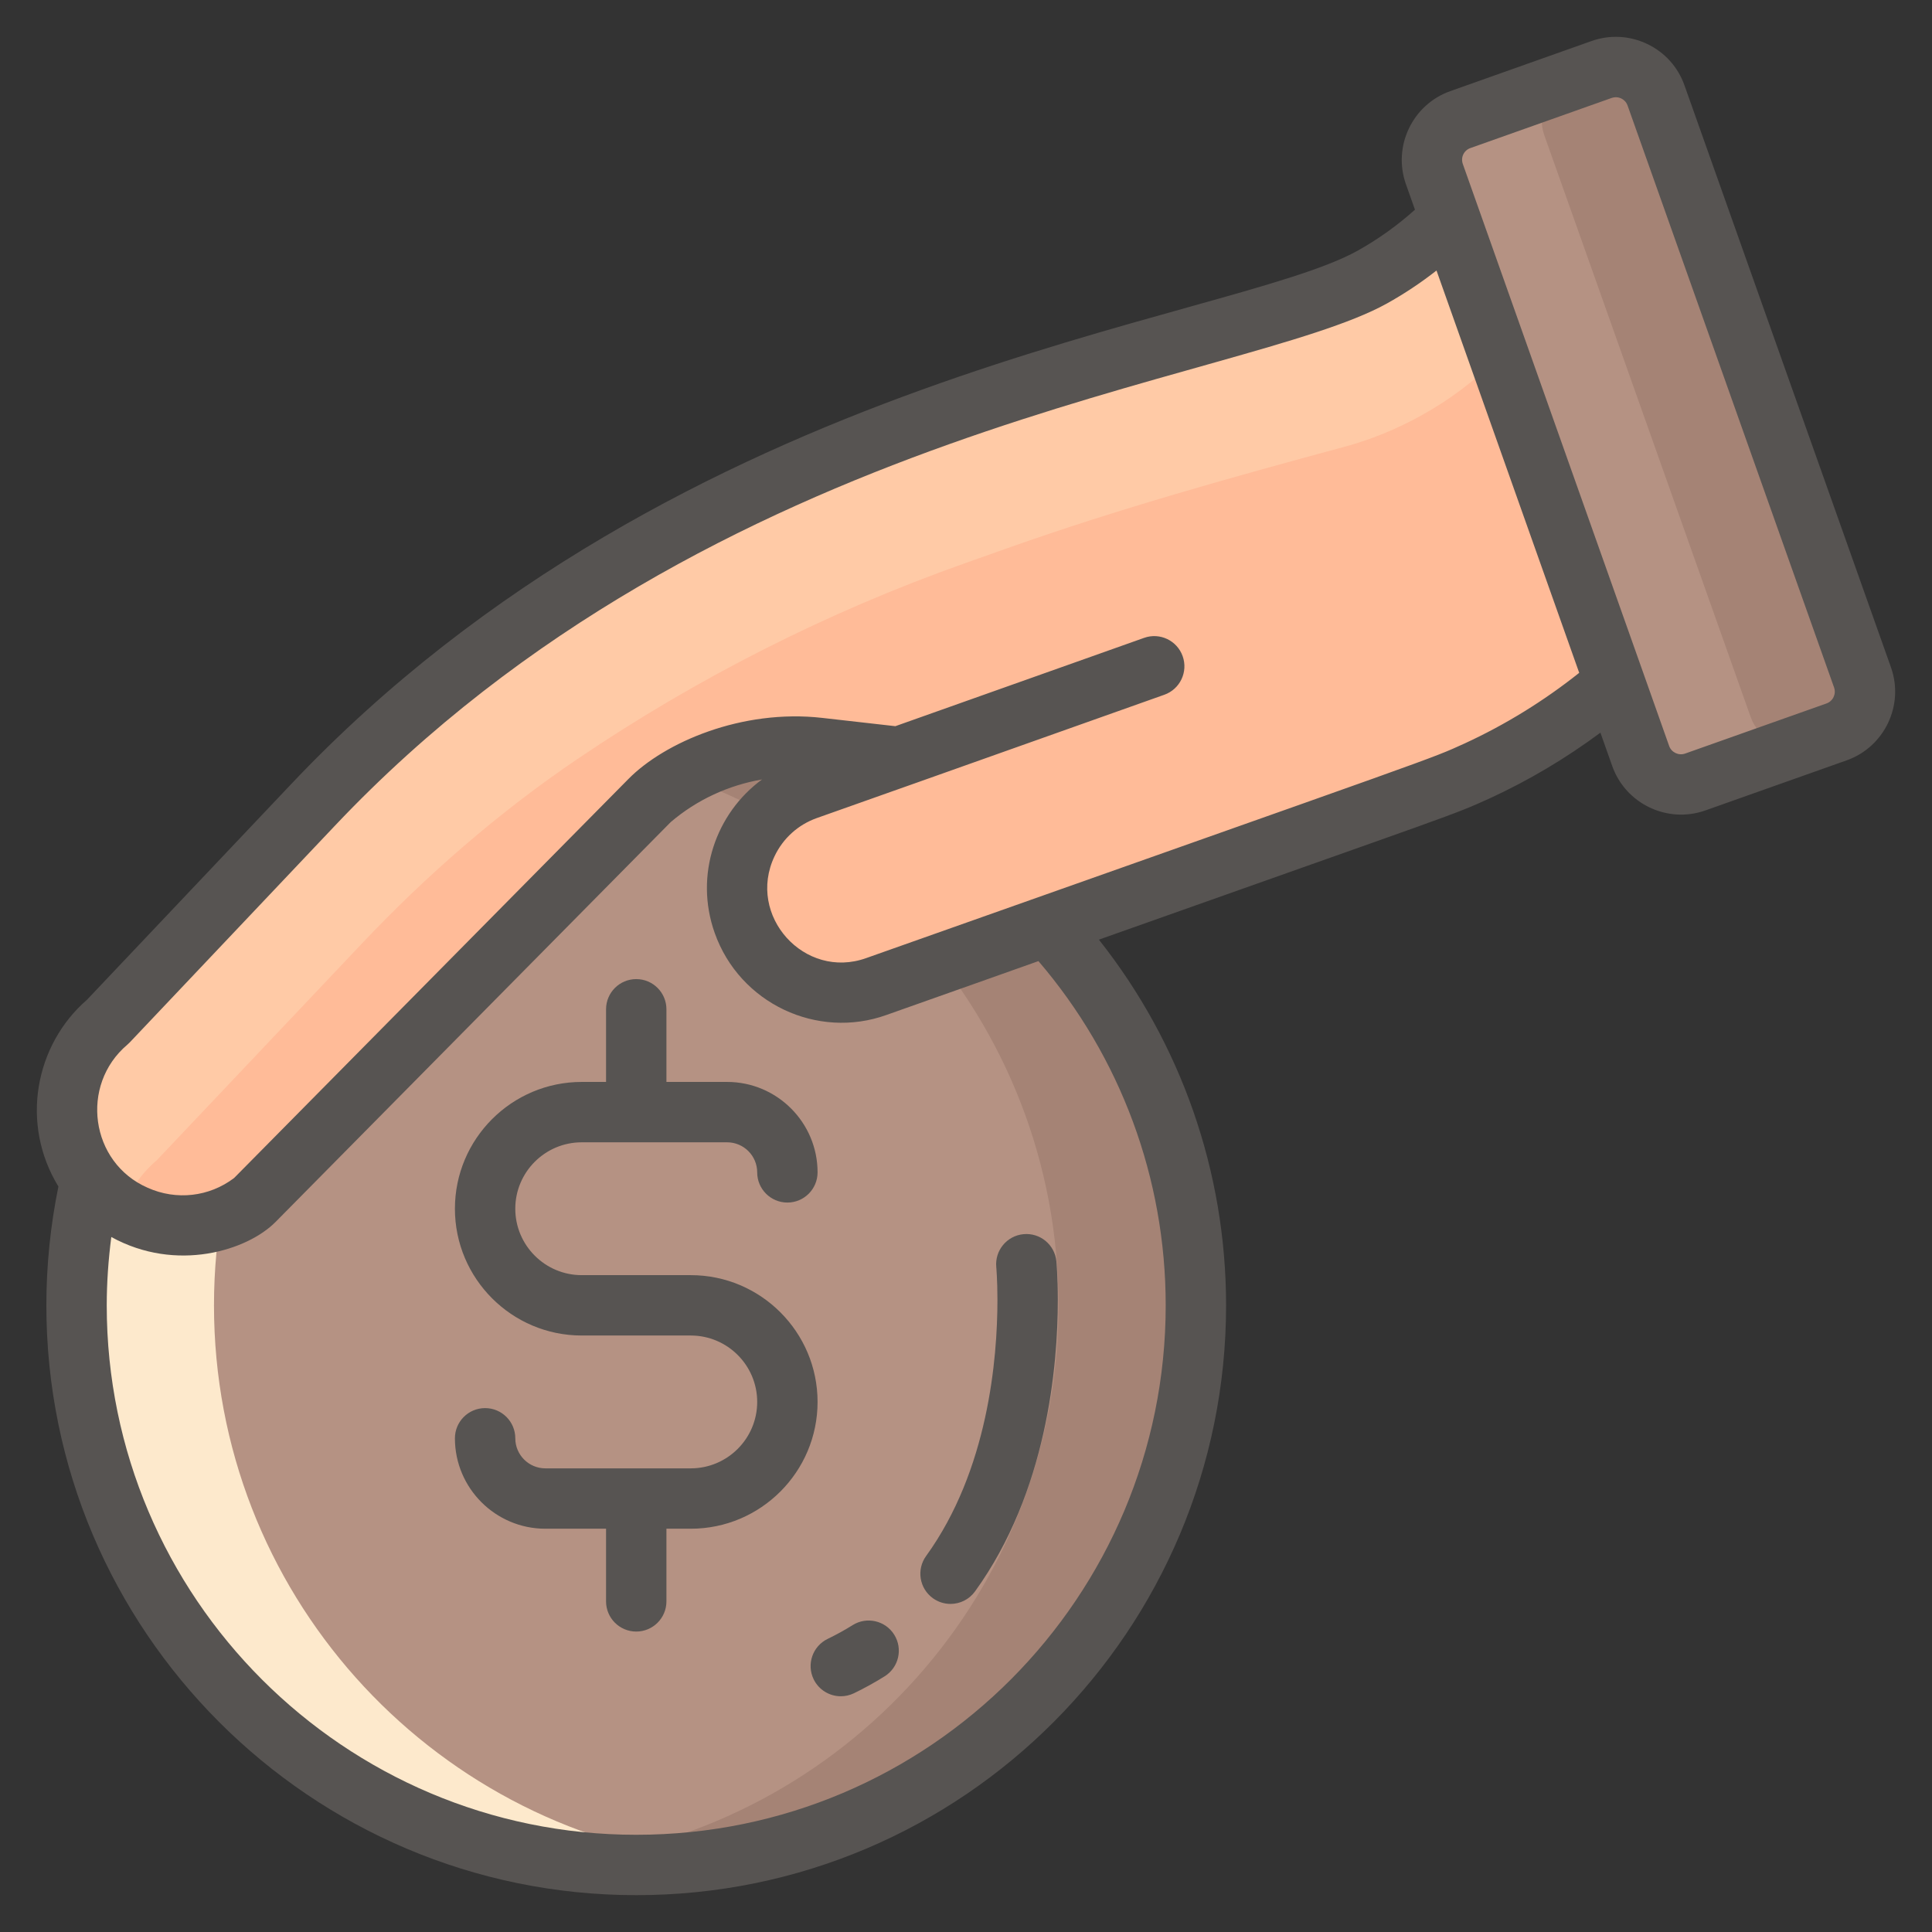 <svg width="512" height="512" viewBox="0 0 512 512" fill="none" xmlns="http://www.w3.org/2000/svg">
<rect x="0" y="0" width="512" height="512" fill="#333333" stroke="none"/>
<path d="M316.934 345.938C316.934 421.666 260.144 484.16 186.82 493.12C180.848 493.872 174.778 494.236 168.61 494.236C86.692 494.236 20.288 427.832 20.288 345.938C20.288 264.02 86.692 197.616 168.61 197.616C174.778 197.616 180.846 197.98 186.82 198.732C260.144 207.692 316.934 270.186 316.934 345.938Z" fill="#B59283"/>
<path d="M316.934 345.938C316.934 435.696 237.926 504.148 150.402 493.12C223.726 484.16 280.516 421.666 280.516 345.938C280.516 270.186 223.726 207.692 150.402 198.732C238.14 187.676 316.934 256.342 316.934 345.938Z" fill="#A58375"/>
<path d="M186.82 493.12C99.38 504.138 20.288 435.806 20.288 345.938C20.288 255.942 99.462 187.724 186.82 198.732C113.496 207.692 56.708 270.186 56.708 345.938C56.708 421.664 113.496 484.16 186.82 493.12Z" fill="#FDE9CC"/>
<path d="M493.586 179.532L438.876 25.292C436.79 19.408 430.344 16.338 424.46 18.426L386.982 31.72C381.098 33.806 378.028 40.252 380.116 46.136L434.826 200.376C436.906 206.24 443.358 209.33 449.242 207.242L486.72 193.948C492.604 191.86 495.666 185.396 493.586 179.532Z" fill="#B59283"/>
<path d="M493.586 179.532L438.876 25.292C436.79 19.408 430.344 16.338 424.46 18.426L416.11 21.388C410.226 23.474 407.156 29.92 409.244 35.804L463.954 190.044C466.034 195.908 472.486 198.998 478.37 196.91L486.72 193.948C492.604 191.86 495.666 185.396 493.586 179.532V179.532Z" fill="#A58375"/>
<path d="M196.534 243.33C192.218 229.064 200.476 213.982 214.522 208.998L238.22 200.592L216.968 198.182C200.78 196.346 184.564 201.376 172.256 212.048L67.364 318.172C50.896 331.19 26.512 324.164 19.494 304.382C15.234 292.374 18.852 278.984 28.58 270.754L82.854 213.404C100.13 195.148 119.174 178.604 139.982 164.506C171.77 142.968 206.226 125.526 242.538 112.646L253.9 108.616C283.132 98.248 313.012 89.922 342.954 81.834C350.19 79.88 357.122 77.056 363.602 73.462C371.166 69.27 378.118 64.026 384.264 57.85L427.912 180.906C416.852 190.386 404.578 198.234 391.48 204.282C388.652 205.582 385.77 206.772 382.868 207.906L382.906 208.012L232.292 261.436C217.468 266.696 201.144 258.562 196.534 243.33V243.33Z" fill="#FFBB98"/>
<path d="M41.59 307.438L95.87 250.088C113.146 231.822 132.186 215.268 152.978 201.176C184.788 179.654 219.228 162.208 255.538 149.328L266.906 145.296C296.148 134.924 326.028 126.582 355.97 118.494C363.21 116.558 370.13 113.718 376.618 110.124C384.17 105.96 391.142 100.706 397.26 94.518L384.252 57.844C378.134 64.032 371.162 69.286 363.61 73.45C357.122 77.044 350.202 79.884 342.962 81.82C313.02 89.908 283.14 98.25 253.898 108.622L242.53 112.654C206.22 125.534 171.78 142.98 139.97 164.502C119.176 178.594 100.138 195.146 82.862 213.414L28.582 270.764C18.86 278.974 15.244 292.368 19.502 304.374C22.018 311.464 26.766 316.938 32.592 320.404C34.366 315.478 37.398 310.988 41.59 307.438V307.438Z" fill="#FFCAA6"/>
<path d="M501.13 176.862L446.412 22.644C444.7 17.78 441.19 13.878 436.532 11.654C431.884 9.436 426.648 9.156 421.772 10.872L384.286 24.17C374.302 27.74 369.048 38.78 372.578 48.794L374.982 55.572C370.31 59.748 365.204 63.42 359.718 66.474C325.244 85.566 180.518 98.42 77.06 207.906L23.05 264.95C9.256 276.916 5.302 297.826 15.48 314.44C13.366 324.768 12.286 335.346 12.286 345.94C12.286 432.122 82.412 502.236 168.606 502.236C255.314 502.236 324.924 431.848 324.924 345.94C324.924 310.512 313.012 276.542 291.22 249.016C387.706 214.782 384.284 216.324 394.844 211.552C405.178 206.782 414.988 200.954 424.128 194.162L427.286 203.09C430.868 213.06 441.906 218.31 451.908 214.784L489.408 201.492C489.414 201.49 489.422 201.488 489.428 201.486C499.422 197.916 504.674 186.87 501.13 176.862V176.862ZM308.924 345.942C308.924 423.058 246.446 486.238 168.606 486.238C91.234 486.238 28.286 423.302 28.286 345.942C28.286 339.874 28.722 333.818 29.498 327.818C46.748 337.316 65.556 331.394 73.044 323.812L177.724 217.886C184.658 211.952 193.068 208.088 201.942 206.566C189.728 215.504 183.934 231.87 189.414 247.268C196.034 265.928 216.6 275.576 234.956 268.964L258.242 260.718C264.102 258.638 269.738 256.64 275.196 254.702C296.97 280.112 308.924 312.298 308.924 345.942V345.942ZM388.196 197C378.284 201.48 385.626 198.636 229.576 253.896C213.204 259.788 197.764 242.644 205.27 226.894C207.534 222.146 211.508 218.56 216.452 216.8C268.704 198.276 202.846 221.656 308.558 184.116C312.722 182.638 314.898 178.064 313.42 173.9C311.942 169.736 307.37 167.556 303.204 169.038L237.276 192.446L217.848 190.244C196.574 187.84 176.084 196.766 166.566 206.412L62.032 312.19C55.442 317.178 46.734 318.186 39.124 314.764C23.876 308.092 21.116 287.542 33.738 276.86C33.962 276.67 34.176 276.468 34.38 276.254L88.682 218.902C189.09 112.642 329.424 101.542 367.482 80.464C372.116 77.884 376.53 74.952 380.688 71.69L418.508 178.308C409.162 185.744 398.974 192.026 388.196 197V197ZM484.042 186.422L446.572 199.704C444.862 200.306 442.958 199.404 442.354 197.722C435.674 178.88 444.584 203.95 400.81 80.544L387.664 43.464C387.048 41.716 387.93 39.86 389.654 39.244L427.108 25.956C427.5 25.818 427.872 25.766 428.208 25.766C428.834 25.766 429.34 25.948 429.642 26.092C430.102 26.312 430.932 26.846 431.33 27.976L486.052 182.206C486.656 183.916 485.756 185.806 484.042 186.422V186.422Z" fill="#575452"/>
<path d="M183.064 337.926H154.158C144.452 337.926 136.556 330.03 136.556 320.324C136.556 310.618 144.452 302.724 154.158 302.724H192.698C197.09 302.724 200.664 306.298 200.664 310.69C200.664 315.108 204.246 318.69 208.664 318.69C213.082 318.69 216.664 315.108 216.664 310.69C216.664 297.476 205.914 286.724 192.698 286.724H176.612V267.472C176.612 263.054 173.03 259.472 168.612 259.472C164.194 259.472 160.612 263.054 160.612 267.472V286.724H154.16C135.632 286.724 120.558 301.798 120.558 320.324C120.558 338.852 135.632 353.926 154.16 353.926H183.064C192.77 353.926 200.666 361.822 200.666 371.526C200.666 381.23 192.77 389.128 183.064 389.128H144.524C140.132 389.128 136.558 385.554 136.558 381.162C136.558 376.744 132.976 373.162 128.558 373.162C124.14 373.162 120.558 376.744 120.558 381.162C120.558 394.378 131.308 405.128 144.524 405.128H160.61V424.38C160.61 428.798 164.192 432.38 168.61 432.38C173.028 432.38 176.61 428.798 176.61 424.38V405.128H183.062C201.59 405.128 216.664 390.054 216.664 371.526C216.664 352.998 201.592 337.926 183.064 337.926V337.926Z" fill="#575452"/>
<path d="M225.96 430.672C223.848 431.992 221.62 433.22 219.336 434.326C215.36 436.25 213.696 441.034 215.62 445.012C217.002 447.866 219.856 449.528 222.828 449.528C223.996 449.528 225.184 449.27 226.308 448.728C229.104 447.374 231.84 445.864 234.436 444.242C238.184 441.9 239.324 436.966 236.982 433.218C234.642 429.47 229.708 428.332 225.96 430.672V430.672Z" fill="#575452"/>
<path d="M264.022 335.79C264.024 335.822 264.332 339.124 264.332 344.476C264.332 360.066 261.874 389.618 245.422 412.366C242.834 415.946 243.636 420.948 247.216 423.536C248.632 424.56 250.272 425.054 251.898 425.054C254.378 425.054 256.822 423.904 258.388 421.742C277.482 395.342 280.332 362 280.332 344.476C280.332 338.278 279.964 334.416 279.95 334.256C279.524 329.862 275.632 326.642 271.226 327.068C266.83 327.488 263.608 331.394 264.022 335.79V335.79Z" fill="#575452"/>
</svg>
